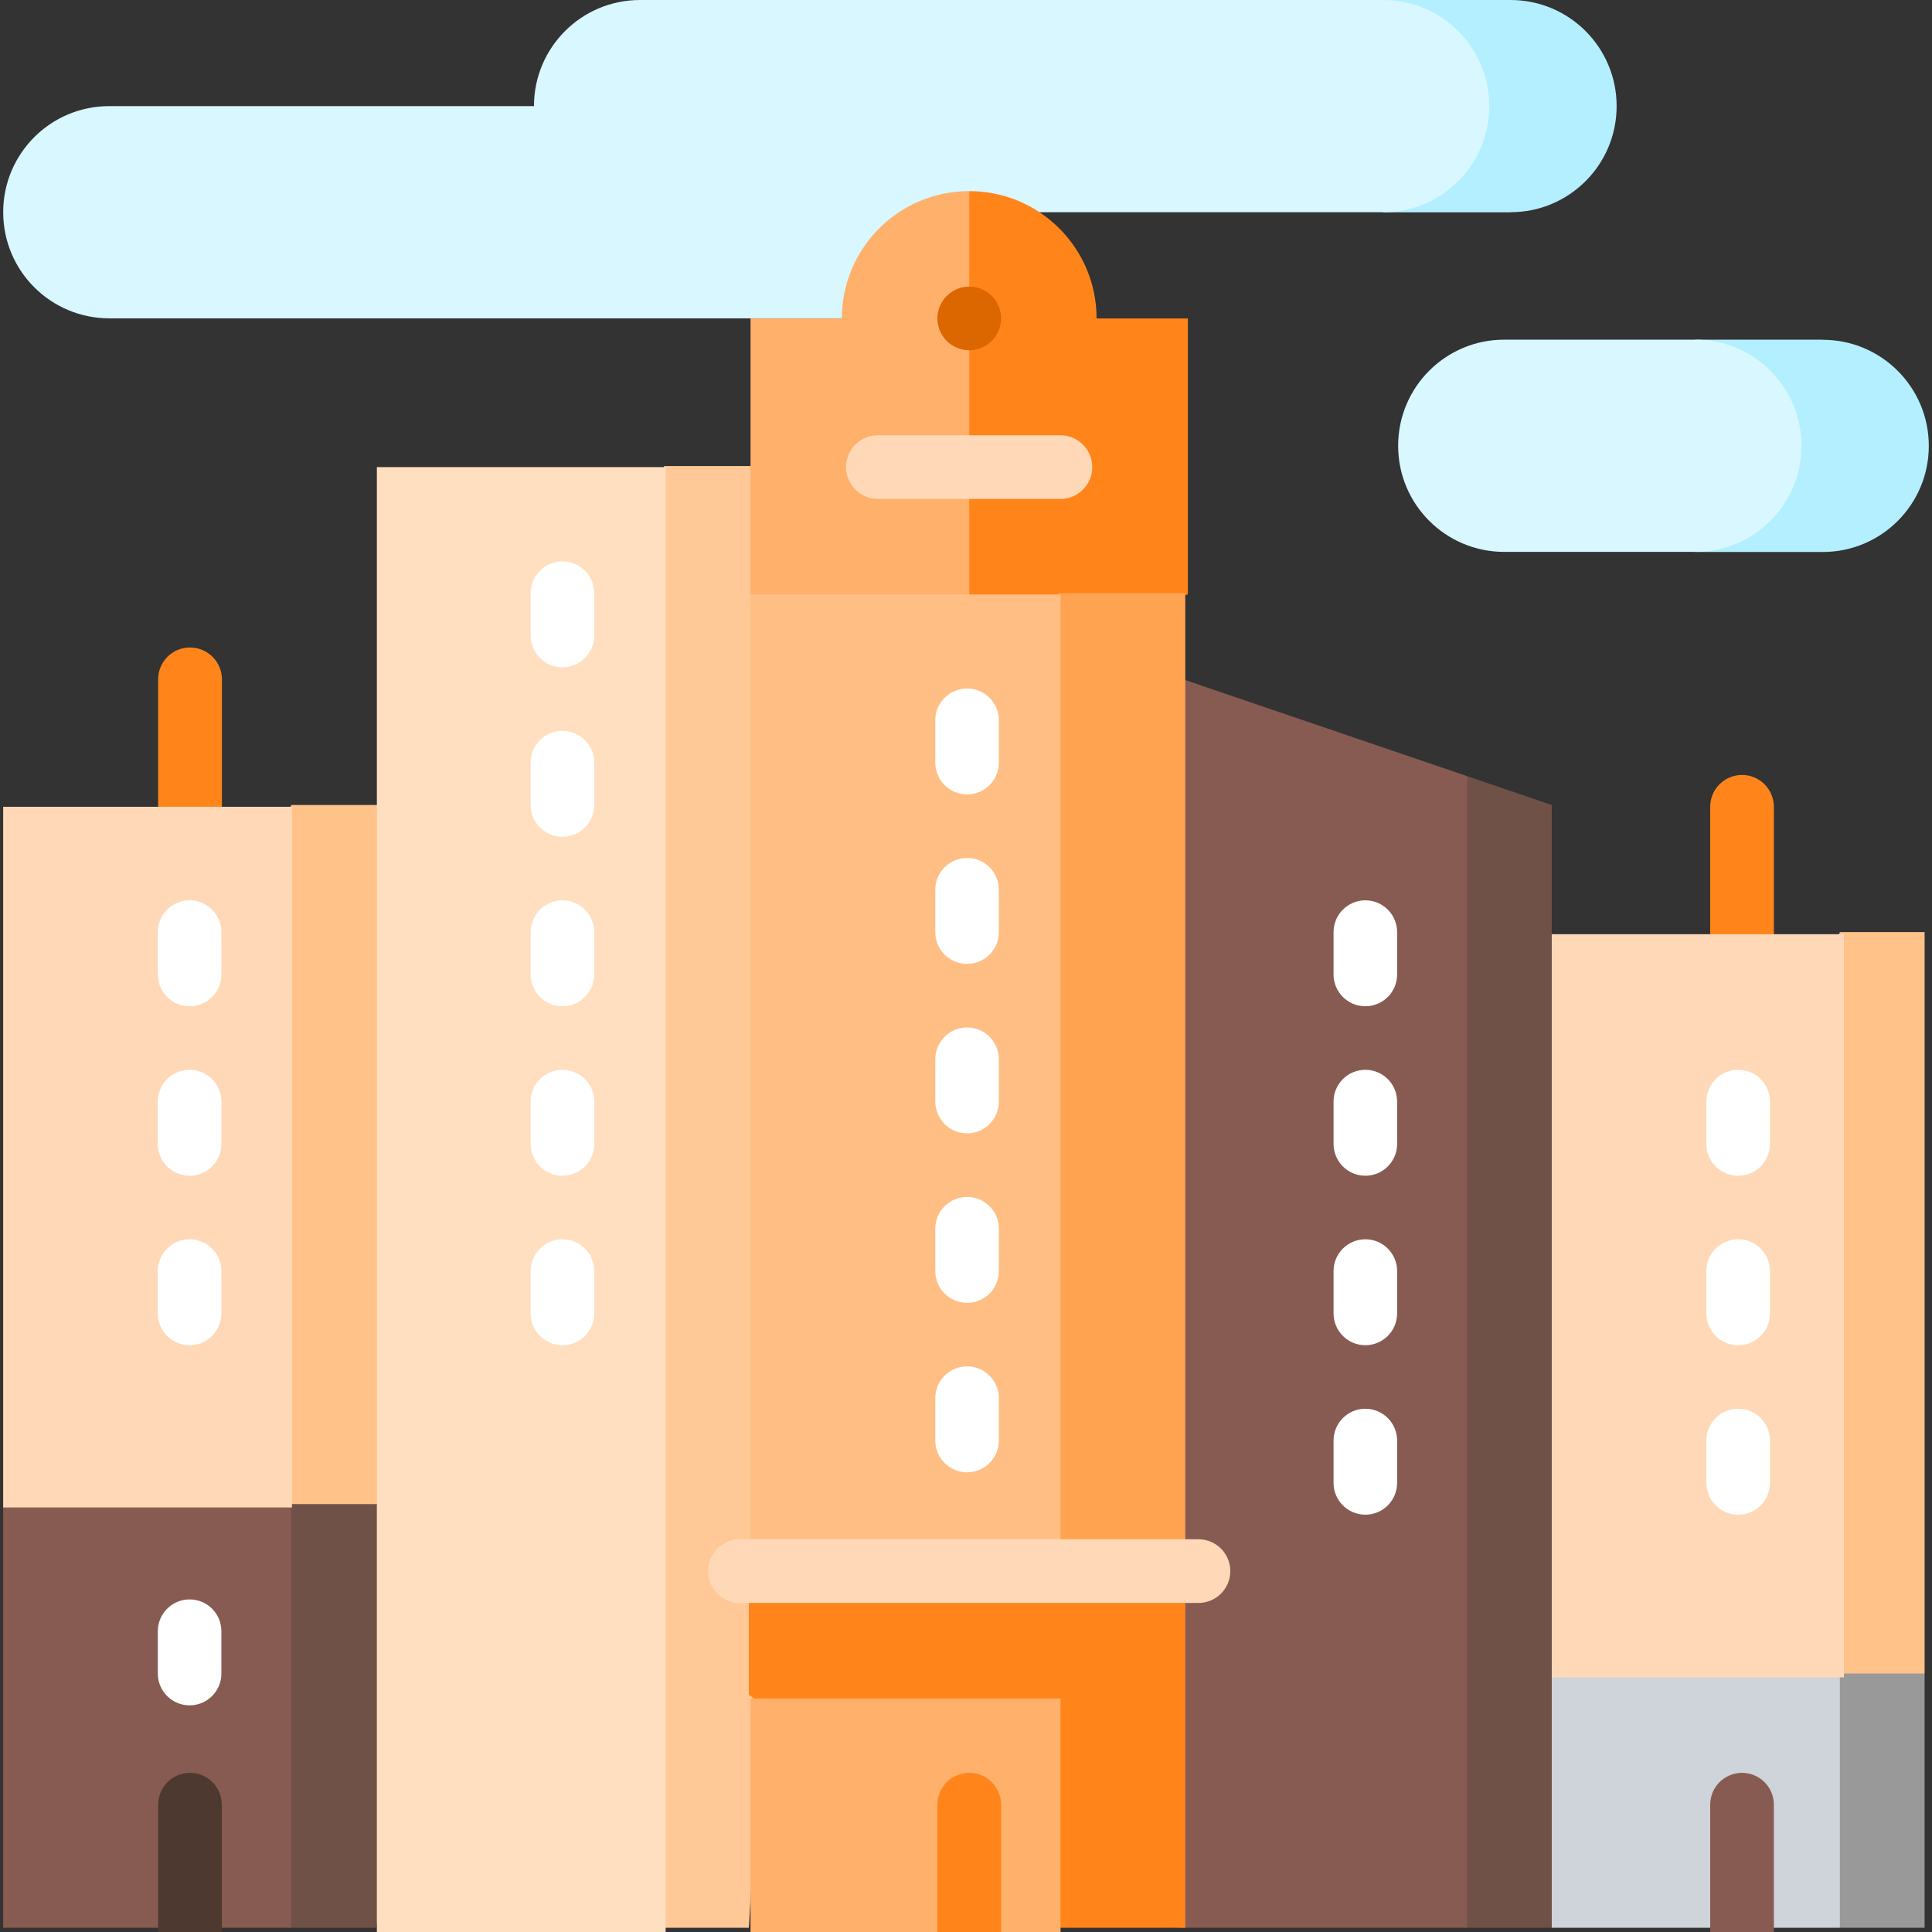 <?xml version="1.0" encoding="UTF-8" standalone="no"?>
<!-- Created with Inkscape (http://www.inkscape.org/) -->

<svg
   width="64"
   height="64"
   viewBox="0 0 16.933 16.933"
   version="1.1"
   id="svg1"
   inkscape:version="1.4.2 (ebf0e940d0, 2025-05-08)"
   sodipodi:docname="edit-place-logo.svg"
   xml:space="preserve"
   xmlns:inkscape="http://www.inkscape.org/namespaces/inkscape"
   xmlns:sodipodi="http://sodipodi.sourceforge.net/DTD/sodipodi-0.dtd"
   xmlns="http://www.w3.org/2000/svg"
   xmlns:svg="http://www.w3.org/2000/svg"><rect x="0" y="0" width="16.933" height="16.933" fill="#333333" stroke="none"/><sodipodi:namedview
     id="namedview1"
     pagecolor="#ffffff"
     bordercolor="#000000"
     borderopacity="0.25"
     inkscape:showpageshadow="false"
     inkscape:pageopacity="0.0"
     inkscape:pagecheckerboard="0"
     inkscape:deskcolor="#d1d1d1"
     inkscape:document-units="px"
     inkscape:zoom="9.390625"
     inkscape:cx="47.334443"
     inkscape:cy="46.535774"
     inkscape:window-width="2520"
     inkscape:window-height="1404"
     inkscape:window-x="2600"
     inkscape:window-y="0"
     inkscape:window-maximized="1"
     inkscape:current-layer="layer1" /><defs
     id="defs1">
	
	
</defs><g
     inkscape:label="Livello 1"
     inkscape:groupmode="layer"
     id="layer1"><path
       style="fill:#ff851b;stroke-width:0.033;fill-opacity:1"
       d="m 15.268,6.792 c -0.154,0 -0.279,0.125 -0.279,0.279 v 1.861 h 0.558 V 7.071 C 15.547,6.917 15.422,6.792 15.268,6.792 Z"
       id="path1" /><path
       style="fill:#ff851b;stroke-width:0.033;fill-opacity:1"
       d="m 1.665,5.675 c -0.154,0 -0.279,0.125 -0.279,0.279 V 7.815 H 1.945 V 5.955 C 1.945,5.8 1.82,5.675 1.665,5.675 Z"
       id="path2" /><path
       style="fill:#b3efff;stroke-width:0.033"
       d="M 13.24,1.861 H 12.123 V -1.02e-6 h 1.116 c 0.514,0 0.93,0.416 0.93,0.93 0,0.514 -0.416,0.93 -0.93,0.93 z"
       id="path3" /><path
       style="fill:#d9f7ff;stroke-width:0.033"
       d="M 12.123,-1.02e-6 H 5.61 c -0.514,0 -0.93,0.416 -0.93,0.93 H 0.958 c -0.514,0 -0.93,0.416 -0.93,0.93 0,0.514 0.416,0.93 0.93,0.93 H 7.564 c 0.514,0 0.93,-0.416 0.93,-0.93 h 3.629 c 0.514,0 0.93,-0.416 0.93,-0.93 0,-0.514 -0.416,-0.93 -0.93,-0.93 z"
       id="path4" /><polygon
       style="fill:#999999;fill-opacity:1"
       points="466.145,421.978 488.651,512 511.156,512 511.156,444.484 "
       id="polygon4"
       transform="matrix(0.033,0,0,0.033,-1.0197004e-6,-1.02e-6)" /><polygon
       style="fill:#ced4da;fill-opacity:1"
       points="389.626,421.978 412.132,512 488.651,512 488.651,421.978 "
       id="polygon5"
       transform="matrix(0.033,0,0,0.033,-1.0197004e-6,-1.02e-6)" /><polygon
       style="fill:#ffc289;fill-opacity:1"
       points="488.651,444.484 511.156,444.484 511.156,247.56 488.651,247.56 454.892,346.022 "
       id="polygon6"
       transform="matrix(0.033,0,0,0.033,-1.0197004e-6,-1.02e-6)" /><rect
       x="12.886"
       y="8.188"
       style="fill:#ffd9b7;stroke-width:0.033;fill-opacity:1"
       width="3.275"
       height="6.513"
       id="rect6" /><path
       style="fill:#875b51;stroke-width:0.033"
       d="m 15.268,15.538 c -0.154,0 -0.279,0.125 -0.279,0.279 v 1.116 h 0.558 v -1.116 c 3.4e-5,-0.154 -0.125,-0.279 -0.279,-0.279 z"
       id="path6" /><g
       id="g9"
       transform="matrix(0.033,0,0,0.033,-1.0197004e-6,-1.02e-6)">
	<path
   style="fill:#ffffff"
   d="m 461.644,402.286 c -4.662,0 -8.44,-3.778 -8.44,-8.44 v -11.253 c 0,-4.662 3.778,-8.44 8.44,-8.44 4.662,0 8.44,3.778 8.44,8.44 v 11.253 c 0,4.662 -3.778,8.44 -8.44,8.44 z"
   id="path7" />
	<path
   style="fill:#ffffff"
   d="m 461.644,357.275 c -4.662,0 -8.44,-3.778 -8.44,-8.44 v -11.253 c 0,-4.662 3.778,-8.44 8.44,-8.44 4.662,0 8.44,3.778 8.44,8.44 v 11.253 c 0,4.662 -3.778,8.44 -8.44,8.44 z"
   id="path8" />
	<path
   style="fill:#ffffff"
   d="m 461.644,312.264 c -4.662,0 -8.44,-3.778 -8.44,-8.44 v -11.253 c 0,-4.662 3.778,-8.44 8.44,-8.44 4.662,0 8.44,3.778 8.44,8.44 v 11.253 c 0,4.662 -3.778,8.44 -8.44,8.44 z"
   id="path9" />
</g><polygon
       style="fill:#705147"
       points="344.615,365.152 389.626,206.128 412.132,213.802 412.132,512 389.626,512 "
       id="polygon9"
       transform="matrix(0.033,0,0,0.033,-1.0197004e-6,-1.02e-6)" /><polygon
       style="fill:#875b51"
       points="290.602,202.549 313.108,180.044 389.626,206.128 389.626,512 313.108,512 "
       id="polygon10"
       transform="matrix(0.033,0,0,0.033,-1.0197004e-6,-1.02e-6)" /><g
       id="g13"
       transform="matrix(0.033,0,0,0.033,-1.0197004e-6,-1.02e-6)">
	<path
   style="fill:#ffffff"
   d="m 362.62,402.286 c -4.662,0 -8.44,-3.778 -8.44,-8.44 v -11.253 c 0,-4.662 3.778,-8.44 8.44,-8.44 4.662,0 8.44,3.778 8.44,8.44 v 11.253 c -10e-4,4.662 -3.778,8.44 -8.44,8.44 z"
   id="path10-3" />
	<path
   style="fill:#ffffff"
   d="m 362.62,357.275 c -4.662,0 -8.44,-3.778 -8.44,-8.44 v -11.253 c 0,-4.662 3.778,-8.44 8.44,-8.44 4.662,0 8.44,3.778 8.44,8.44 v 11.253 c -10e-4,4.662 -3.778,8.44 -8.44,8.44 z"
   id="path11" />
	<path
   style="fill:#ffffff"
   d="m 362.62,312.264 c -4.662,0 -8.44,-3.778 -8.44,-8.44 v -11.253 c 0,-4.662 3.778,-8.44 8.44,-8.44 4.662,0 8.44,3.778 8.44,8.44 v 11.253 c -10e-4,4.662 -3.778,8.44 -8.44,8.44 z"
   id="path12" />
	<path
   style="fill:#ffffff"
   d="m 362.62,267.253 c -4.662,0 -8.44,-3.778 -8.44,-8.44 V 247.56 c 0,-4.662 3.778,-8.44 8.44,-8.44 4.662,0 8.44,3.778 8.44,8.44 v 11.253 c -10e-4,4.662 -3.778,8.44 -8.44,8.44 z"
   id="path13" />
</g><polygon
       style="fill:#875b51"
       points="0.844,399.473 0.844,512 77.363,512 99.868,376.967 "
       id="polygon13"
       transform="matrix(0.033,0,0,0.033,-1.0197004e-6,-1.02e-6)" /><polygon
       style="fill:#705147"
       points="77.363,376.967 77.363,512 99.868,512 122.374,376.967 "
       id="polygon14"
       transform="matrix(0.033,0,0,0.033,-1.0197004e-6,-1.02e-6)" /><polygon
       style="fill:#ffc289;fill-opacity:1"
       points="77.363,399.473 122.374,399.473 122.374,213.802 77.363,213.802 43.604,306.637 "
       id="polygon15"
       transform="matrix(0.033,0,0,0.033,-1.0197004e-6,-1.02e-6)" /><rect
       x="0.028"
       y="7.071"
       style="fill:#ffd9b7;stroke-width:0.033;fill-opacity:1"
       width="2.531"
       height="6.141"
       id="rect15" /><path
       style="fill:#4d392f;stroke-width:0.033"
       d="m 1.665,15.538 c -0.154,0 -0.279,0.125 -0.279,0.279 v 1.116 h 0.558 v -1.116 c 3.31e-5,-0.154 -0.125,-0.279 -0.279,-0.279 z"
       id="path15" /><g
       id="g19"
       transform="matrix(0.033,0,0,0.033,-1.0197004e-6,-1.02e-6)">
	<path
   style="fill:#ffffff"
   d="m 50.356,452.923 c -4.662,0 -8.44,-3.778 -8.44,-8.44 V 433.23 c 0,-4.662 3.778,-8.44 8.44,-8.44 4.662,0 8.44,3.778 8.44,8.44 v 11.253 c 0,4.663 -3.778,8.44 -8.44,8.44 z"
   id="path16" />
	<path
   style="fill:#ffffff"
   d="m 50.356,357.275 c -4.662,0 -8.44,-3.778 -8.44,-8.44 v -11.253 c 0,-4.662 3.778,-8.44 8.44,-8.44 4.662,0 8.44,3.778 8.44,8.44 v 11.253 c 0,4.662 -3.778,8.44 -8.44,8.44 z"
   id="path17" />
	<path
   style="fill:#ffffff"
   d="m 50.356,312.264 c -4.662,0 -8.44,-3.778 -8.44,-8.44 v -11.253 c 0,-4.662 3.778,-8.44 8.44,-8.44 4.662,0 8.44,3.778 8.44,8.44 v 11.253 c 0,4.662 -3.778,8.44 -8.44,8.44 z"
   id="path18-6" />
	<path
   style="fill:#ffffff"
   d="m 50.356,267.253 c -4.662,0 -8.44,-3.778 -8.44,-8.44 V 247.56 c 0,-4.662 3.778,-8.44 8.44,-8.44 4.662,0 8.44,3.778 8.44,8.44 v 11.253 c 0,4.662 -3.778,8.44 -8.44,8.44 z"
   id="path19-7" />
</g><polygon
       style="fill:#ffc896;fill-opacity:1"
       points="198.892,512 221.398,123.78 176.387,123.78 142.629,317.89 176.387,512 "
       id="polygon19"
       transform="matrix(0.033,0,0,0.033,-1.0197004e-6,-1.02e-6)" /><rect
       x="3.303"
       y="4.094"
       style="fill:#ffdfbf;stroke-width:0.033;fill-opacity:1"
       width="2.531"
       height="12.84"
       id="rect19" /><g
       id="g24"
       transform="matrix(0.033,0,0,0.033,-1.0197004e-6,-1.02e-6)">
	<path
   style="fill:#ffffff"
   d="m 149.38,357.275 c -4.662,0 -8.44,-3.778 -8.44,-8.44 v -11.253 c 0,-4.662 3.778,-8.44 8.44,-8.44 4.662,0 8.44,3.778 8.44,8.44 v 11.253 c 0,4.662 -3.778,8.44 -8.44,8.44 z"
   id="path20-5" />
	<path
   style="fill:#ffffff"
   d="m 149.38,312.264 c -4.662,0 -8.44,-3.778 -8.44,-8.44 v -11.253 c 0,-4.662 3.778,-8.44 8.44,-8.44 4.662,0 8.44,3.778 8.44,8.44 v 11.253 c 0,4.662 -3.778,8.44 -8.44,8.44 z"
   id="path21-3" />
	<path
   style="fill:#ffffff"
   d="m 149.38,267.253 c -4.662,0 -8.44,-3.778 -8.44,-8.44 V 247.56 c 0,-4.662 3.778,-8.44 8.44,-8.44 4.662,0 8.44,3.778 8.44,8.44 v 11.253 c 0,4.662 -3.778,8.44 -8.44,8.44 z"
   id="path22-5" />
	<path
   style="fill:#ffffff"
   d="m 149.38,222.242 c -4.662,0 -8.44,-3.778 -8.44,-8.44 v -11.253 c 0,-4.662 3.778,-8.44 8.44,-8.44 4.662,0 8.44,3.778 8.44,8.44 v 11.253 c 0,4.662 -3.778,8.44 -8.44,8.44 z"
   id="path23-6" />
	<path
   style="fill:#ffffff"
   d="m 149.38,177.231 c -4.662,0 -8.44,-3.778 -8.44,-8.44 v -11.253 c 0,-4.662 3.778,-8.44 8.44,-8.44 4.662,0 8.44,3.778 8.44,8.44 v 11.253 c 0,4.662 -3.778,8.44 -8.44,8.44 z"
   id="path24" />
</g><path
       style="fill:#b3efff;stroke-width:0.033"
       d="m 15.975,2.977 h -1.116 v 1.861 h 1.116 c 0.514,0 0.93,-0.416 0.93,-0.93 0,-0.514 -0.416,-0.93 -0.93,-0.93 z"
       id="path25" /><path
       style="fill:#d9f7ff;stroke-width:0.033"
       d="m 14.859,2.977 h -1.675 c -0.514,0 -0.93,0.416 -0.93,0.93 0,0.514 0.416,0.93 0.93,0.93 h 1.675 c 0.514,0 0.93,-0.416 0.93,-0.93 0,-0.514 -0.416,-0.93 -0.93,-0.93 z"
       id="path26" /><path
       style="fill:#ff851b;stroke-width:0.033;fill-opacity:1"
       d="m 9.611,2.791 c 0,-0.617 -0.5,-1.116 -1.116,-1.116 L 7.75,5.955 10.411,5.21 V 2.791 Z"
       id="path27-2" /><path
       style="fill:#ffb06b;stroke-width:0.033;fill-opacity:1"
       d="M 7.378,2.791 H 6.578 V 5.21 L 8.495,5.955 V 1.675 c -0.617,0 -1.117,0.5 -1.117,1.117 z"
       id="path28-9" /><polygon
       style="fill:#ff851b;fill-opacity:1"
       points="198.892,450.11 281.037,512 314.796,512 314.796,416.352 256.844,393.846 198.892,416.352 "
       id="polygon28"
       transform="matrix(0.033,0,0,0.033,-1.0197004e-6,-1.02e-6)" /><rect
       x="6.578"
       y="14.886"
       style="fill:#ffb06b;stroke-width:0.033;fill-opacity:1"
       width="2.717"
       height="2.047"
       id="rect28" /><polygon
       style="fill:#ffa351;fill-opacity:1"
       points="314.796,157.538 281.037,157.538 258.532,286.945 281.037,416.352 314.796,416.352 "
       id="polygon29"
       transform="matrix(0.033,0,0,0.033,-1.0197004e-6,-1.02e-6)" /><rect
       x="6.578"
       y="5.21"
       style="fill:#ffbe84;stroke-width:0.033;fill-opacity:1"
       width="2.717"
       height="8.56"
       id="rect29" /><circle
       style="fill:#dc6600;stroke-width:0.033;fill-opacity:1"
       cx="8.495"
       cy="2.791"
       r="0.279"
       id="circle29" /><g
       id="g33"
       transform="matrix(0.033,0,0,0.033,-1.0197004e-6,-1.02e-6)">
	<path
   style="fill:#ffffff"
   d="m 256.844,391.033 c -4.662,0 -8.44,-3.778 -8.44,-8.44 V 371.34 c 0,-4.662 3.778,-8.44 8.44,-8.44 4.662,0 8.44,3.778 8.44,8.44 v 11.253 c 0,4.662 -3.778,8.44 -8.44,8.44 z"
   id="path29" />
	<path
   style="fill:#ffffff"
   d="m 256.844,346.022 c -4.662,0 -8.44,-3.778 -8.44,-8.44 V 326.33 c 0,-4.662 3.778,-8.44 8.44,-8.44 4.662,0 8.44,3.778 8.44,8.44 v 11.253 c 0,4.661 -3.778,8.439 -8.44,8.439 z"
   id="path30" />
	<path
   style="fill:#ffffff"
   d="m 256.844,301.011 c -4.662,0 -8.44,-3.778 -8.44,-8.44 v -11.253 c 0,-4.662 3.778,-8.44 8.44,-8.44 4.662,0 8.44,3.778 8.44,8.44 v 11.253 c 0,4.662 -3.778,8.44 -8.44,8.44 z"
   id="path31" />
	<path
   style="fill:#ffffff"
   d="m 256.844,256 c -4.662,0 -8.44,-3.778 -8.44,-8.44 v -11.253 c 0,-4.662 3.778,-8.44 8.44,-8.44 4.662,0 8.44,3.778 8.44,8.44 v 11.253 c 0,4.662 -3.778,8.44 -8.44,8.44 z"
   id="path32" />
	<path
   style="fill:#ffffff"
   d="m 256.844,210.989 c -4.662,0 -8.44,-3.778 -8.44,-8.44 v -11.253 c 0,-4.662 3.778,-8.44 8.44,-8.44 4.662,0 8.44,3.778 8.44,8.44 v 11.253 c 0,4.662 -3.778,8.44 -8.44,8.44 z"
   id="path33" />
</g><path
       style="fill:#ffd9b7;stroke-width:0.033;fill-opacity:1"
       d="M 9.295,4.373 H 7.694 c -0.154,0 -0.279,-0.125 -0.279,-0.279 0,-0.154 0.125,-0.279 0.279,-0.279 h 1.6 c 0.154,0 0.279,0.125 0.279,0.279 0,0.154 -0.125,0.279 -0.279,0.279 z"
       id="path34" /><path
       style="fill:#ffd9b7;stroke-width:0.033;fill-opacity:1"
       d="M 10.504,14.049 H 6.485 c -0.154,0 -0.279,-0.125 -0.279,-0.279 0,-0.154 0.125,-0.279 0.279,-0.279 h 4.019 c 0.154,0 0.279,0.125 0.279,0.279 0,0.154 -0.125,0.279 -0.279,0.279 z"
       id="path35" /><path
       style="fill:#ff851b;stroke-width:0.033;fill-opacity:1"
       d="m 8.495,15.538 c -0.154,0 -0.279,0.125 -0.279,0.279 v 1.116 H 8.774 V 15.817 C 8.774,15.663 8.649,15.538 8.495,15.538 Z"
       id="path36" /></g></svg>
